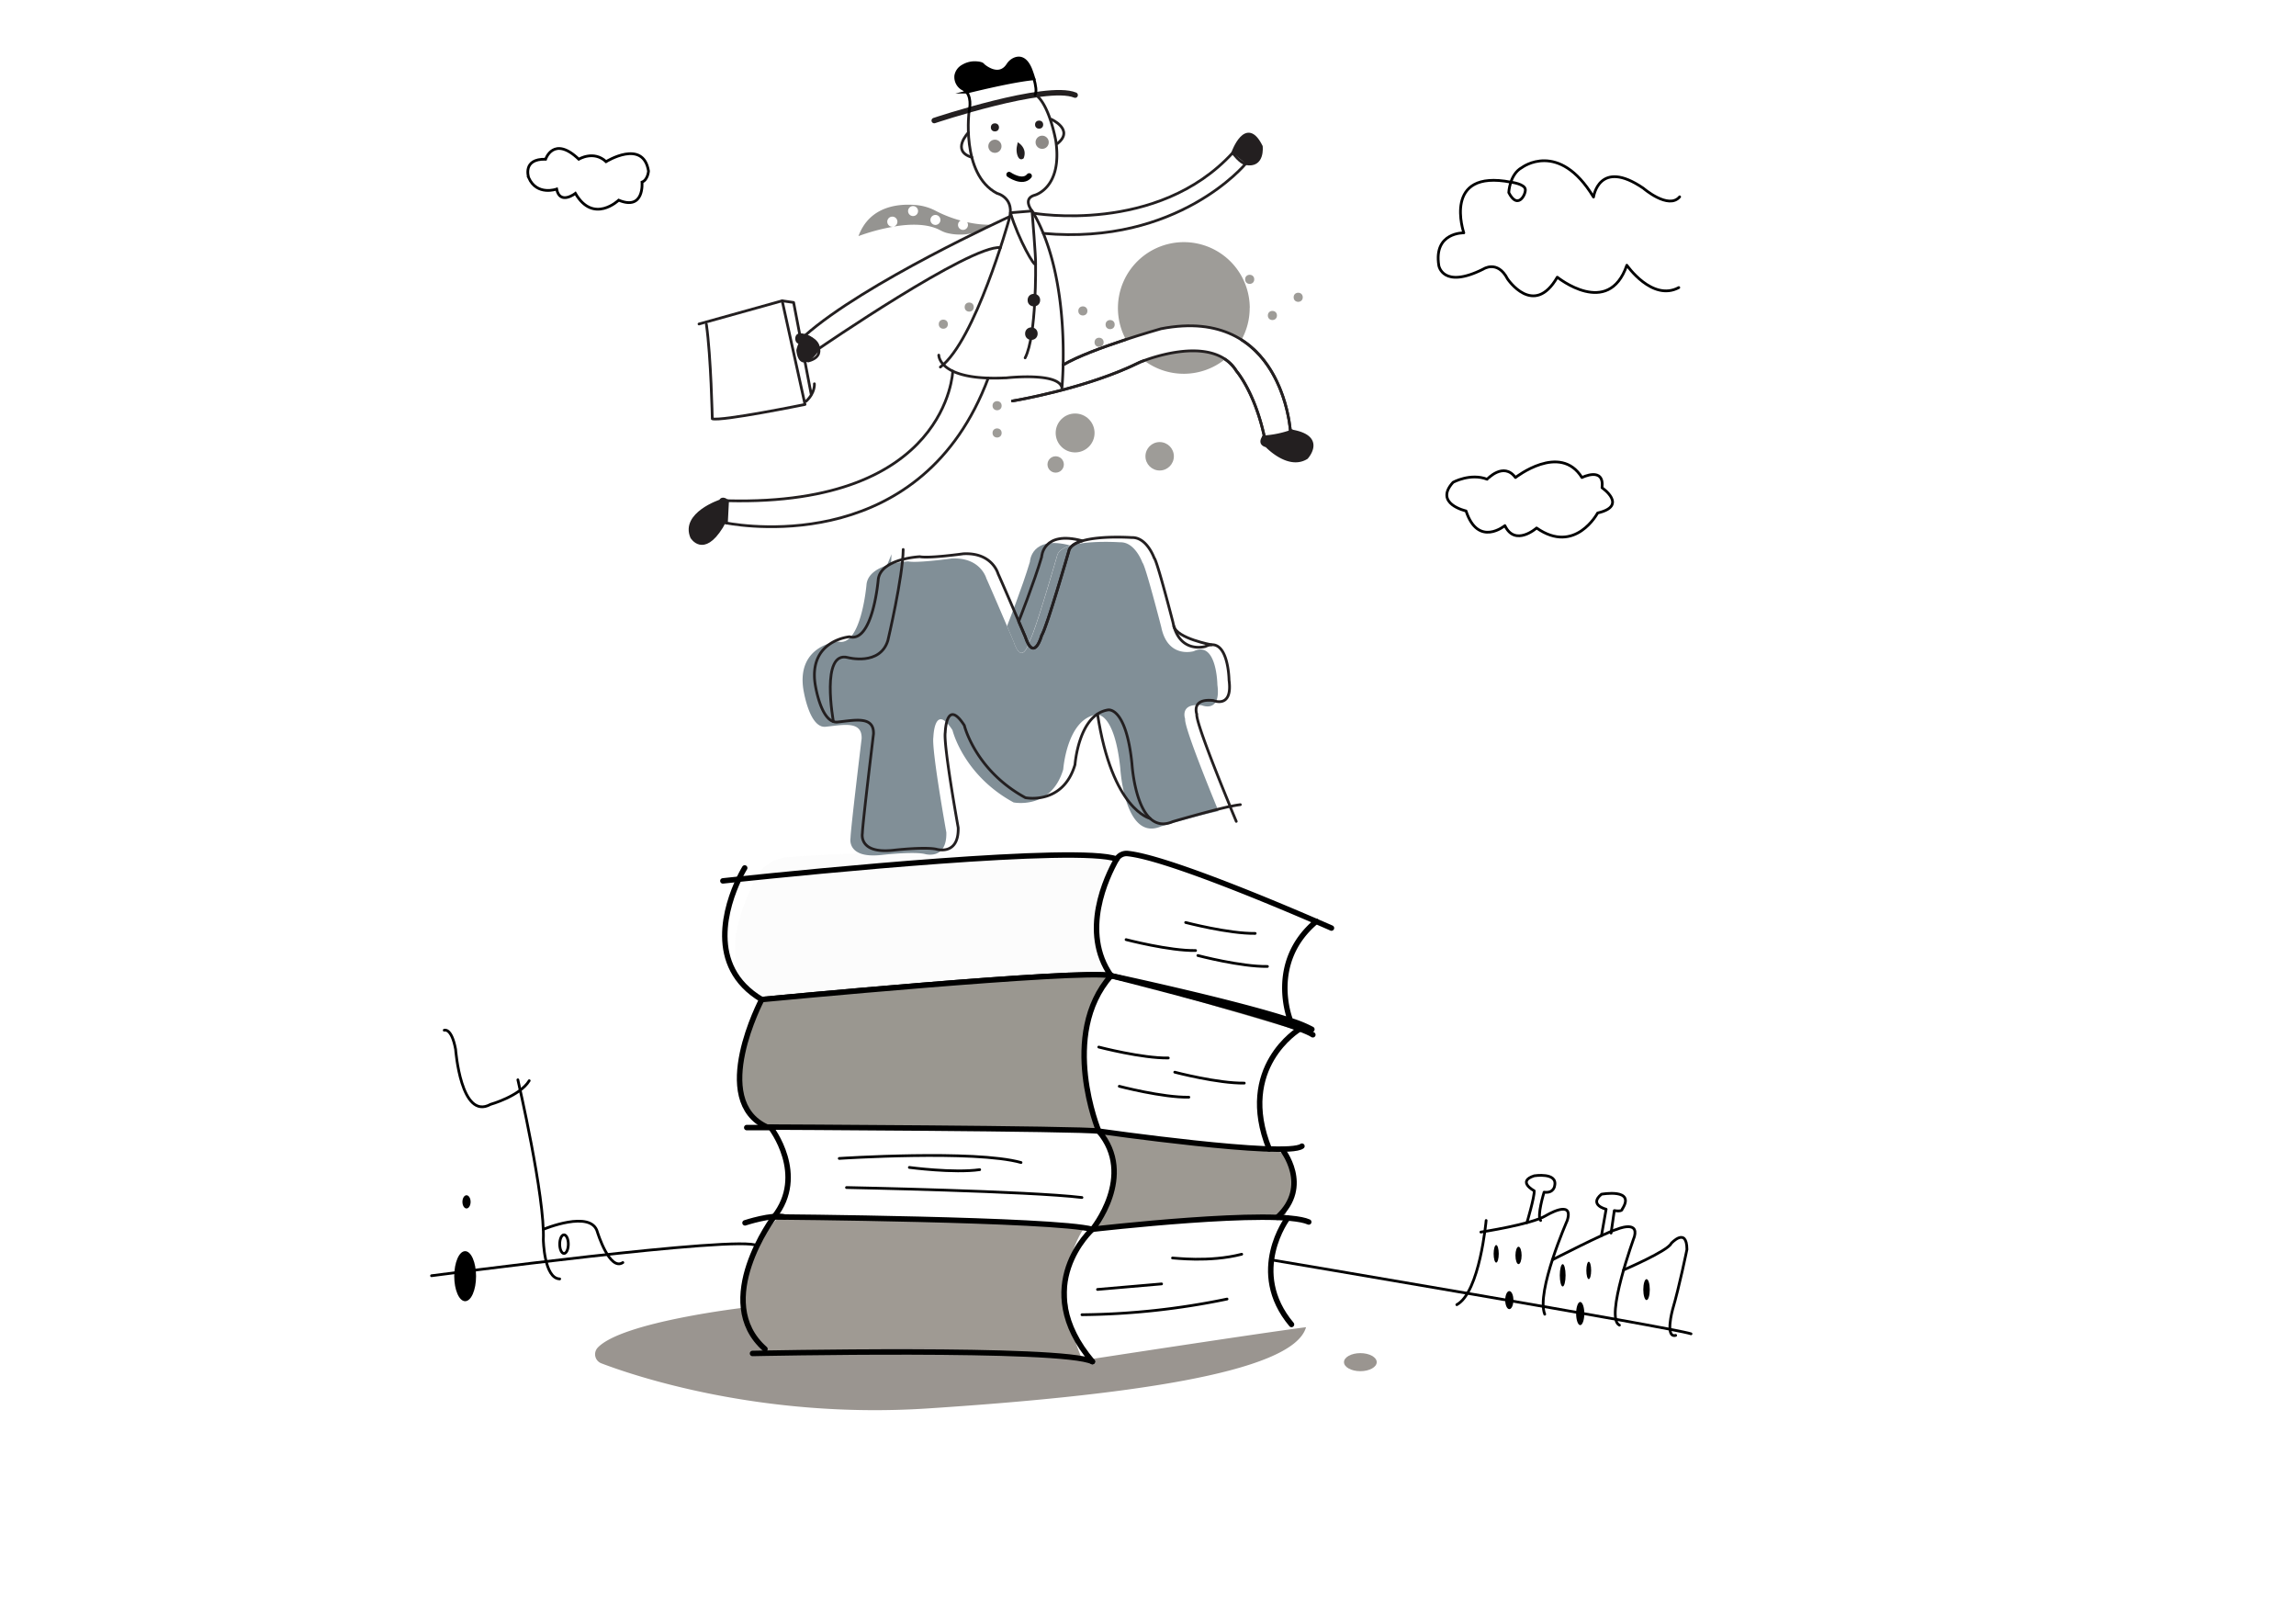 <svg id="Layer_1" data-name="Layer 1" xmlns="http://www.w3.org/2000/svg" viewBox="0 0 841.89 595.28"><defs><style>.cls-1{fill:#9a9590;}.cls-2{fill:#9f9a93;}.cls-3{fill:#9d9992;}.cls-4{fill:#9e9c98;}.cls-10,.cls-11,.cls-15,.cls-5,.cls-6,.cls-9{fill:none;}.cls-13,.cls-5,.cls-6{stroke:#231f20;}.cls-10,.cls-13,.cls-15,.cls-17,.cls-5,.cls-6,.cls-9{stroke-linecap:round;}.cls-10,.cls-13,.cls-17,.cls-5,.cls-6,.cls-9{stroke-linejoin:round;}.cls-17,.cls-6,.cls-9{stroke-width:2px;}.cls-13,.cls-7{fill:#231f20;}.cls-8{fill:#8d8a87;}.cls-10,.cls-12,.cls-15,.cls-17,.cls-9{stroke:#000;}.cls-12,.cls-15{stroke-miterlimit:10;}.cls-14{fill:#959491;}.cls-16{fill:#a4a39d;opacity:0.03;}.cls-17{fill:#9a9790;}.cls-18{fill:#818f97;}</style></defs><title>pos7</title><path class="cls-1" d="M273.18,479.37s-45,5.17-54,14.69a3.55,3.55,0,0,0,1.32,5.76c11.37,4.35,58.41,20.52,119.52,16.55,70.42-4.59,134.17-12.75,138.87-29.8-17.81,2.32-79.81,11.86-79.81,11.86"/><path class="cls-2" d="M280.93,496.43s-22.11-22.2,5.06-50.77c0,0,108.32,2,111.82,4.16,0,0-14.05,17.46-1.27,47.95l-58.29-4Z"/><path class="cls-3" d="M402.89,414.7s14.73,12.5-1.21,35.87c0,0,64.38-6,69.13-4.3,0,0,10.06-20-3.75-25C467.06,421.24,407.28,417.32,402.89,414.7Z"/><path class="cls-4" d="M458.23,112.87a23.94,23.94,0,0,1-3,11.7c-6.88-4.38-16.37-6.58-29.47-4,0,0-5.73,1.62-12.86,4a24.17,24.17,0,1,1,45.36-11.61Z"/><path class="cls-5" d="M355.39,40.2s-3.25,23.58,10.17,30.67c0,0,6.94,1.61,4.37,9.83,0,0-12.37,44.31-25.12,53.87"/><path class="cls-5" d="M344.23,130.2s-.13,9.48,24.26,8.34a3.25,3.25,0,0,0,.44,0c2.07-.22,19.33-1.88,20.46,3.61,0,0,3.87-39.24-10.44-64a8.13,8.13,0,0,0-.52-.78c-.82-1.09-3.08-4.62.94-5.81,0,0,10.31-2.58,7.77-19.95,0,0-2.12-12.13-6.75-16.34"/><path class="cls-6" d="M342.56,44.2s41.12-13.75,51.67-9.33"/><path class="cls-5" d="M355.09,48.6s-6.5,6.75,1.26,9.07"/><path class="cls-5" d="M385.51,43.75s8.56,3.8,2.25,8.87"/><circle class="cls-7" cx="364.81" cy="46.7" r="1.49"/><circle class="cls-7" cx="381.02" cy="45.69" r="1.49"/><path class="cls-7" d="M373.18,52.16s3.69,2,2.17,5.87c0,0-1.46,1.36-2.3-1.15a6.51,6.51,0,0,1-.15-3.31Z"/><circle class="cls-8" cx="364.81" cy="53.62" r="2.42"/><circle class="cls-8" cx="382.14" cy="52.16" r="2.42"/><path class="cls-9" d="M370,64s4.94,3.48,7.37.5"/><path class="cls-10" d="M379.13,28.89c.62,2.24,1.09,4.79.4,5.87"/><path class="cls-10" d="M354.43,33.78c2.12,2.64.88,7.19.88,7.19"/><path class="cls-11" d="M382.14,28.87a13.73,13.73,0,0,0-3,0c-.59-2.11-1.32-3.94-1.32-3.94-1.87-4.15-4.31-4-5.95-3.27a5.51,5.51,0,0,0-2.26,2c-3.4,5.29-9,.17-9,.17-.3-.56-1.35-.78-2.4-.85A8.48,8.48,0,0,0,353,24.2a5,5,0,0,0-2.58,3.55,5,5,0,0,0,2.71,5,4.28,4.28,0,0,1,1.26,1.07c-2.45.59-4,1-4,1L347.06,21.7,357.66,14l18.06,1.67S387.81,29.7,382.14,28.87Z"/><path class="cls-12" d="M379.13,28.89c-6.32.53-18.41,3.34-24.7,4.89a4.28,4.28,0,0,0-1.26-1.07,5,5,0,0,1-2.71-5A5,5,0,0,1,353,24.2,8.48,8.48,0,0,1,358.16,23c1,.07,2.1.29,2.4.85,0,0,5.64,5.12,9-.17a5.51,5.51,0,0,1,2.26-2c1.64-.76,4.08-.88,5.95,3.27C377.81,25,378.54,26.78,379.13,28.89Z"/><path class="cls-5" d="M370.5,78l7.93-.65s1.46,17.78,1.3,19.4S373.53,88,370.5,78Z"/><path class="cls-5" d="M379.73,96.78s.41,26.25-3.84,34.42"/><circle class="cls-13" cx="379.1" cy="110.03" r="1.8"/><path class="cls-14" d="M354.64,81.45a1.84,1.84,0,0,1,.3,1,1.83,1.83,0,1,1-2.71-1.6,44.88,44.88,0,0,1-9-3.49,19.1,19.1,0,0,0-6.93-2.15c-6.26-.63-17.32,0-21.52,11.35a73.15,73.15,0,0,1,12.67-3.42.78.78,0,0,1-.22,0,1.86,1.86,0,1,1,.44-.06c5.71-1,12.18-1.18,16.83,1.2a13.42,13.42,0,0,0,2.25,1c2.87.83,9.59,1.9,17.16-2.89A37.51,37.51,0,0,1,354.64,81.45ZM334.8,79.21a1.83,1.83,0,1,1,1.83-1.83A1.83,1.83,0,0,1,334.8,79.21ZM343,82.46a1.83,1.83,0,1,1,1.83-1.83A1.83,1.83,0,0,1,343,82.46Z"/><circle class="cls-13" cx="378.18" cy="122.32" r="1.8"/><path class="cls-5" d="M370,79.51S317,103.64,295.18,123c0,0,4.94,1.37,5,4.87,0,0,55.6-38.21,66.68-37.1"/><path class="cls-5" d="M379,78.16s45.4,8,73-22.13c0,0,2.87,3.84,4.75,4,0,0-24.71,30.06-74.17,25.53"/><path class="cls-13" d="M452,56s4.87-13.71,10.5-2.33c0,0,.91,7.62-5.75,6.33"/><path class="cls-13" d="M266.79,183.58l-.42,8.17c-.57-.1-.87-.17-.87-.17l-.88,1.62c-6.78,10.91-11,3.75-11,3.75-3.65-8.63,10.5-13.31,10.5-13.31.78-1.53,2.44-.06,2.44-.06Z"/><path class="cls-5" d="M266.37,191.75c8.18,1.5,72,11,96-53.15"/><path class="cls-5" d="M266.79,183.58c80.89,2,82.57-47.51,82.57-47.51"/><path class="cls-13" d="M479.14,167.82c-6.75,4.23-14.75-4.33-14.75-4.33-2.66-.68-1.6-2.59-1.06-3.33A37,37,0,0,0,473.7,158C486.18,160.18,479.14,167.82,479.14,167.82Z"/><path class="cls-5" d="M455.2,124.57c16.46,10.45,17.94,33.3,17.94,33.3l.56.1"/><path class="cls-5" d="M389.82,133.79c5.3-3.15,15.05-6.69,23.05-9.31"/><path class="cls-4" d="M449.19,131.7a24.16,24.16,0,0,1-29.63.5C424.68,130.33,440,125.54,449.19,131.7Z"/><path class="cls-5" d="M449.19,131.7a14.3,14.3,0,0,1,4.2,4.37s6.59,7.52,10.17,23.79a3,3,0,0,0-.23.3"/><path class="cls-5" d="M371.23,147s27-4.41,46.61-14.16c0,0,.63-.27,1.72-.67"/><path class="cls-13" d="M295.18,123a12.73,12.73,0,0,0-2.68,5.44s.59,9.28,7.68-.57C300.18,127.82,298.31,123.76,295.18,123Z"/><path class="cls-13" d="M295.18,123s-2-.69-2.68,0-.48,2.31.43,2.54"/><path class="cls-5" d="M298.62,140.7s.35,3.25-3,6.37"/><path class="cls-5" d="M256.31,118.78l30.5-8.5,8.37,38s-30.62,6.25-34,5.25c0,0-.46-22.62-2.16-34.58"/><polyline class="cls-5" points="286.81 110.28 291 110.89 297.43 144.45"/><path class="cls-5" d="M300.18,127.82s1.25,3.24-3.84,4.53"/><path class="cls-5" d="M389.82,133.79c10-6,35.91-13.27,35.91-13.27,44.45-8.59,47.41,37.35,47.41,37.35l.56.1"/><path class="cls-5" d="M371.23,147s27-4.41,46.61-14.16c0,0,26.55-11.35,35.55,3.2,0,0,6.59,7.52,10.17,23.79a3,3,0,0,0-.23.3"/><circle class="cls-4" cx="394.22" cy="158.73" r="7.13"/><circle class="cls-4" cx="425.22" cy="167.28" r="5.21"/><circle class="cls-4" cx="387.09" cy="170.28" r="3"/><circle class="cls-4" cx="466.56" cy="115.66" r="1.67"/><circle class="cls-4" cx="407.06" cy="119" r="1.67"/><path class="cls-9" d="M280.5,494.57c-19.88-17.5,3.31-48.43,3.31-48.43"/><circle class="cls-4" cx="397.06" cy="113.99" r="1.67"/><circle class="cls-4" cx="403.01" cy="125.49" r="1.67"/><circle class="cls-4" cx="476.02" cy="108.99" r="1.67"/><circle class="cls-4" cx="345.89" cy="118.85" r="1.67"/><circle class="cls-4" cx="365.61" cy="158.73" r="1.67"/><circle class="cls-4" cx="365.61" cy="148.74" r="1.67"/><circle class="cls-4" cx="355.39" cy="112.58" r="1.67"/><circle class="cls-4" cx="458.23" cy="102.41" r="1.67"/><path class="cls-15" d="M200.06,58.37s2.92-8.84,12.17,0c0,0,5.45-3.36,10,.89,0,0,13.62-8.47,15.56,3.44,0,0-.22,3.22-2.38,4.06,0,0,1,10.6-8.56,6.63,0,0-9.25,8.9-15.87-2.5,0,0-5.66,4.43-6.88-1.57,0,0-7.22,2.63-10.25-4.18C193.87,65.14,191.37,58.16,200.06,58.37Z"/><path class="cls-10" d="M615.89,72.16C611.81,77,602.56,69,602.56,69c-16.29-11.12-18.25,3.25-18.25,3.25-12.75-21.08-26.25-10.83-26.25-10.83-4.54,2.46-4.83,9.17-4.83,9.17,3.16,6.33,6.2,1,6.08-1.09S554,66.78,554,66.78c-25.34-4.91-17.25,18.59-17.25,18.59s-11.17-.3-9.17,12c0,0,1.41,8.72,16.25,1.31,0,0,5.25-3.56,8.94,3.56,0,0,9.62,14.41,18.25-.62,0,0,18.78,15.18,25.5-4.38,0,0,9.31,13.44,19.06,8.19"/><path class="cls-10" d="M555.68,175.07s16.38-12.87,24.38,0c0,0,8.31-4.18,7.37,3.75,0,0,9.69,6.63-1.62,9.25,0,0-8.19,15.44-22.38,5.5,0,0-7.87,7-11.62-.87,0,0-9.81,8.12-14.25-5.38,0,0-11.94-2.62-4.75-10.5,0,0,6.37-3.5,12.5-1.12C545.31,175.7,551.31,169.14,555.68,175.07Z"/><path class="cls-9" d="M482.67,337.78c-18.14,15.2-9.49,36.38-9.49,36.38h0a44.74,44.74,0,0,1,7.85,3.2l-7.85-3.2h0c-20.06-6.68-65.79-16.46-65.79-16.46"/><path class="cls-9" d="M409.46,315a4.14,4.14,0,0,1,4-2.08c13.71,1.36,54.3,18.46,69.19,24.9,3.48,1.5,5.56,2.42,5.56,2.42"/><path class="cls-16" d="M407.39,357.7c-11.07-2.44-128.08,7.75-128.08,7.75-16.49-9.82-8.55-30.1-2.53-42.9a14.56,14.56,0,0,1,12.15-8.32c32.63-2.33,107.88-4,120.53.73C405.79,321.42,396.07,341.62,407.39,357.7Z"/><path class="cls-9" d="M407.39,357.7c-11.07-2.44-128.08,8.75-128.08,8.75-20.54-12.23-12.76-34.86-8.41-44.12,25.29-2.64,124.64-12.6,138.56-7.37C405.79,321.42,396.07,341.62,407.39,357.7Z"/><path class="cls-9" d="M270.9,322.33l-5.84.62"/><path class="cls-9" d="M273.06,318.21a45.11,45.11,0,0,0-2.16,4.12"/><path class="cls-17" d="M402.89,414.7c-5.58-1-121.66-1.5-121.66-1.5-21.42-9.83-1.92-46.75-1.92-46.75s117-11.19,128.08-8.75C388.22,379.45,402.89,414.7,402.89,414.7Z"/><path class="cls-17" d="M407.39,357.7s66.59,16.67,74,21.67"/><path class="cls-9" d="M476.39,377.37s-23.09,13.91-11,43.87"/><path class="cls-10" d="M402.89,383.87s15.92,4.16,25.5,4"/><path class="cls-10" d="M333.43,428s16.31,2.17,25.8.82"/><path class="cls-10" d="M430.75,393.08s15.92,4.17,25.5,4"/><path class="cls-10" d="M410.41,398.25s15.92,4.17,25.51,4"/><path class="cls-10" d="M412.9,344.48s15.92,4.16,25.5,4"/><path class="cls-10" d="M439.23,350.31s15.92,4.17,25.51,4"/><path class="cls-10" d="M434.75,338.2s15.92,4.16,25.5,4"/><line class="cls-9" x1="273.81" y1="413.39" x2="283.43" y2="413.39"/><path class="cls-9" d="M282.62,413.39s13.47,17.31,1.19,32.75c0,0,103,.81,116.75,4.56,0,0,16.24-19.67,2.33-36,0,0,69,9.83,74.5,5.5"/><path class="cls-10" d="M310.39,435.37s67.25,1.33,86.34,3.66"/><path class="cls-10" d="M307.73,424.7s49.58-3.25,66.66,1.5"/><path class="cls-9" d="M479.89,448c-11.5-5.16-79.33,2.67-79.33,2.67s-23.38,20.87,0,48.5"/><path class="cls-9" d="M470.06,421.29s11,13.47-1.67,25"/><path class="cls-9" d="M273.18,448.32s9.88-3.29,14.63-2.15"/><path class="cls-9" d="M400.56,499.2c-10.69-5.44-124.63-3-124.63-3"/><path class="cls-9" d="M472.15,446.57s-14.84,19.63,1.41,39"/><path class="cls-10" d="M429.93,461.2c.57-.06,13.38,1.71,25.38-1.38"/><line class="cls-10" x1="402.43" y1="472.73" x2="425.93" y2="470.7"/><path class="cls-10" d="M396.73,482a273.05,273.05,0,0,0,53.2-5.75"/><path class="cls-18" d="M307.21,235.18c8.5,2.29,10.5-20.68,10.5-20.68.32-4.42,4.91-6.61,9-7.68a34,34,0,0,1,6.28-1c3.34.69,15.93-1.06,15.93-1.06,10.66-.57,12.76,7.31,12.76,7.31.9,1.93,4.93,11.29,7.59,17.5l2.41,5.62c3.24,9.69,6-.5,6-.5,1.87-2.87,9.93-30.81,9.93-30.81.34-1.86,2.32-3.08,5-3.87,6.8-2,18.08-1.2,18.08-1.2,5.53-.21,8.24,7.51,8.24,7.51,1,.69,6.88,23.58,6.88,23.58,2.38,11.71,11.92,8.84,11.92,8.84,8.46-4,8.66,12.33,8.66,12.33,1.42,10.58-5.75,7.5-5.75,7.5-8.25-.92-6.08,5-6.08,5-.38,2.73,8.07,23.68,12.23,33.8-7.52,1.64-21,5.58-21,5.58-13.44,5.81-15-21.26-15-21.26C408.58,260.62,402,262,402,262c-10.81,1.65-12.13,20.06-12.13,20.06-4.43,14.94-18.22,12.12-18.22,12.12-18.48-10.06-22.4-26.5-22.4-26.5-6.62-10.24-7,2.5-7,2.5-.75,4.5,4.75,35,4.75,35,.25,10.44-8,7.88-8,7.88-4.44-.94-15.75.38-15.75.38-13,1.43-11.38-6.26-11.38-6.26,0-2.87,4.07-36.37,4.07-36.37.25-6.75-7-5-13.19-4.37s-8.25-14.19-8.25-14.19C292.39,236.44,307.21,235.18,307.21,235.18Z"/><path class="cls-18" d="M369.24,229.56s5.59-14.12,8.41-23.62c0,0,.35-9.87,14.92-5.94-2.67.79-4.65,2-5,3.87,0,0-8.06,27.94-9.93,30.81,0,0-2.76,10.19-6,.5Z"/><path class="cls-18" d="M301.3,266.27s-4.84-26.21,5.34-23.46c0,0,11.75,3.13,14.63-6.25,0,0,5.5-23.25,5.62-33.37"/><path class="cls-5" d="M311.5,233.45c8.5,2.29,10.5-20.68,10.5-20.68.32-4.42,4.91-6.61,9-7.68a34,34,0,0,1,6.28-1c3.34.69,15.93-1.06,15.93-1.06,10.66-.57,12.76,7.31,12.76,7.31.9,1.93,4.93,11.29,7.59,17.5l2.41,5.62c3.24,9.69,6-.5,6-.5,1.87-2.87,9.93-30.81,9.93-30.81.34-1.86,2.32-3.08,5-3.87,6.8-2,18.08-1.2,18.08-1.2,5.53-.21,8.24,7.51,8.24,7.51,1,.69,6.88,23.58,6.88,23.58C432.44,239.87,442,237,442,237c8.46-4,8.66,12.33,8.66,12.33,1.42,10.58-5.75,7.5-5.75,7.5-8.25-.92-6.08,5-6.08,5-.38,2.73,8.07,23.68,12.23,33.8-7.52,1.64-21,5.58-21,5.58-13.44,5.81-15-21.26-15-21.26-2.19-21.06-8.75-19.68-8.75-19.68-10.81,1.65-12.13,20.06-12.13,20.06C389.75,295.27,376,292.45,376,292.45c-18.48-10.06-22.4-26.5-22.4-26.5-6.62-10.24-7,2.5-7,2.5-.75,4.5,4.75,35,4.75,35,.25,10.44-8,7.88-8,7.88-4.44-.94-15.75.38-15.75.38-13,1.43-11.38-6.26-11.38-6.26,0-2.87,4.07-36.37,4.07-36.37.25-6.75-7-5-13.19-4.37s-8.25-14.19-8.25-14.19C296.68,234.71,311.5,233.45,311.5,233.45Z"/><path class="cls-5" d="M454.81,295a36.42,36.42,0,0,0-3.77.68c1.36,3.3,2.27,5.45,2.27,5.45"/><path class="cls-5" d="M421.72,300.05s-13.91-3-19.28-38.28"/><path class="cls-5" d="M444.18,236.38s-12.63-2.34-13.77-6.78"/><path class="cls-5" d="M373.53,227.83s5.59-14.12,8.41-23.62c0,0,.35-9.87,14.92-5.94-2.67.79-4.65,2-5,3.87,0,0-8.06,27.94-9.93,30.81,0,0-2.76,10.19-6,.5Z"/><path class="cls-5" d="M305.59,264.54s-4.84-26.21,5.34-23.46c0,0,11.75,3.12,14.63-6.25,0,0,5.5-23.25,5.62-33.38"/><path class="cls-10" d="M158.23,467.7s114-15.09,119.34-11"/><path class="cls-10" d="M162.89,377.7s2.67-1.08,4.17,7c0,0,1.92,26.25,12.83,20.17,0,0,10.75-3,14.17-8.67"/><path class="cls-10" d="M189.89,395.87s10,43.08,9.34,58.66c0,0,.25,14.17,6,14.34"/><path class="cls-10" d="M199.21,450.7s17.61-7.38,19.85,1c0,0,4.42,14.42,9.33,11.17"/><ellipse cx="170.56" cy="467.87" rx="4" ry="9.17"/><ellipse cx="171.06" cy="440.62" rx="1.5" ry="2.42"/><ellipse class="cls-10" cx="206.81" cy="456.12" rx="1.58" ry="3.42"/><path class="cls-10" d="M466,461.86S613.31,486.7,620.06,489"/><path class="cls-10" d="M544.93,447.45s-2.31,26.25-10.75,30.87"/><path class="cls-10" d="M543,451.7s18.49-2.81,23.8-6c0,0,10.44-6.38,7.87,1.75,0,0-11.5,26.12-8.25,34.37"/><path class="cls-10" d="M559.88,448.25s2.8-9.3,2.68-11.68c0,0-6.49-3.43,0-5.5,0,0,8.62-1.37,7.5,3.63,0,0-.25,2.87-3.88,2.37,0,0-2.72,8.82-1.26,10.38"/><path class="cls-10" d="M569.24,461.86s19.44-10,23.57-11.16c0,0,8.12-3.44,6.5,2.62,0,0-11,30-5.5,32.5"/><path class="cls-10" d="M595.34,465.58s16.34-7,17.47-9.76c0,0,5.69-6.18,5.75,2.25,0,0-2.81,13.75-5.25,22,0,0-2.9,10.54,1.12,9.5"/><path class="cls-10" d="M587.22,453l1.71-9.68s-6.49-1.56-1.71-5.5c0,0,12.71-2.31,7.59,5.5,0,0,.12,1-2.88.5l-1.19,8.25"/><ellipse cx="548.62" cy="459.67" rx="0.94" ry="3.22"/><ellipse cx="556.81" cy="460.26" rx="1.13" ry="3.19"/><ellipse cx="553.43" cy="476.64" rx="1.5" ry="3.31"/><ellipse cx="582.56" cy="465.76" rx="0.88" ry="3.19"/><ellipse cx="573" cy="467.55" rx="1.06" ry="4.1"/><ellipse cx="579.43" cy="481.57" rx="1.5" ry="4.25"/><ellipse cx="603.75" cy="472.79" rx="1.19" ry="3.84"/><ellipse class="cls-1" cx="498.81" cy="499.39" rx="6" ry="3.31"/></svg>